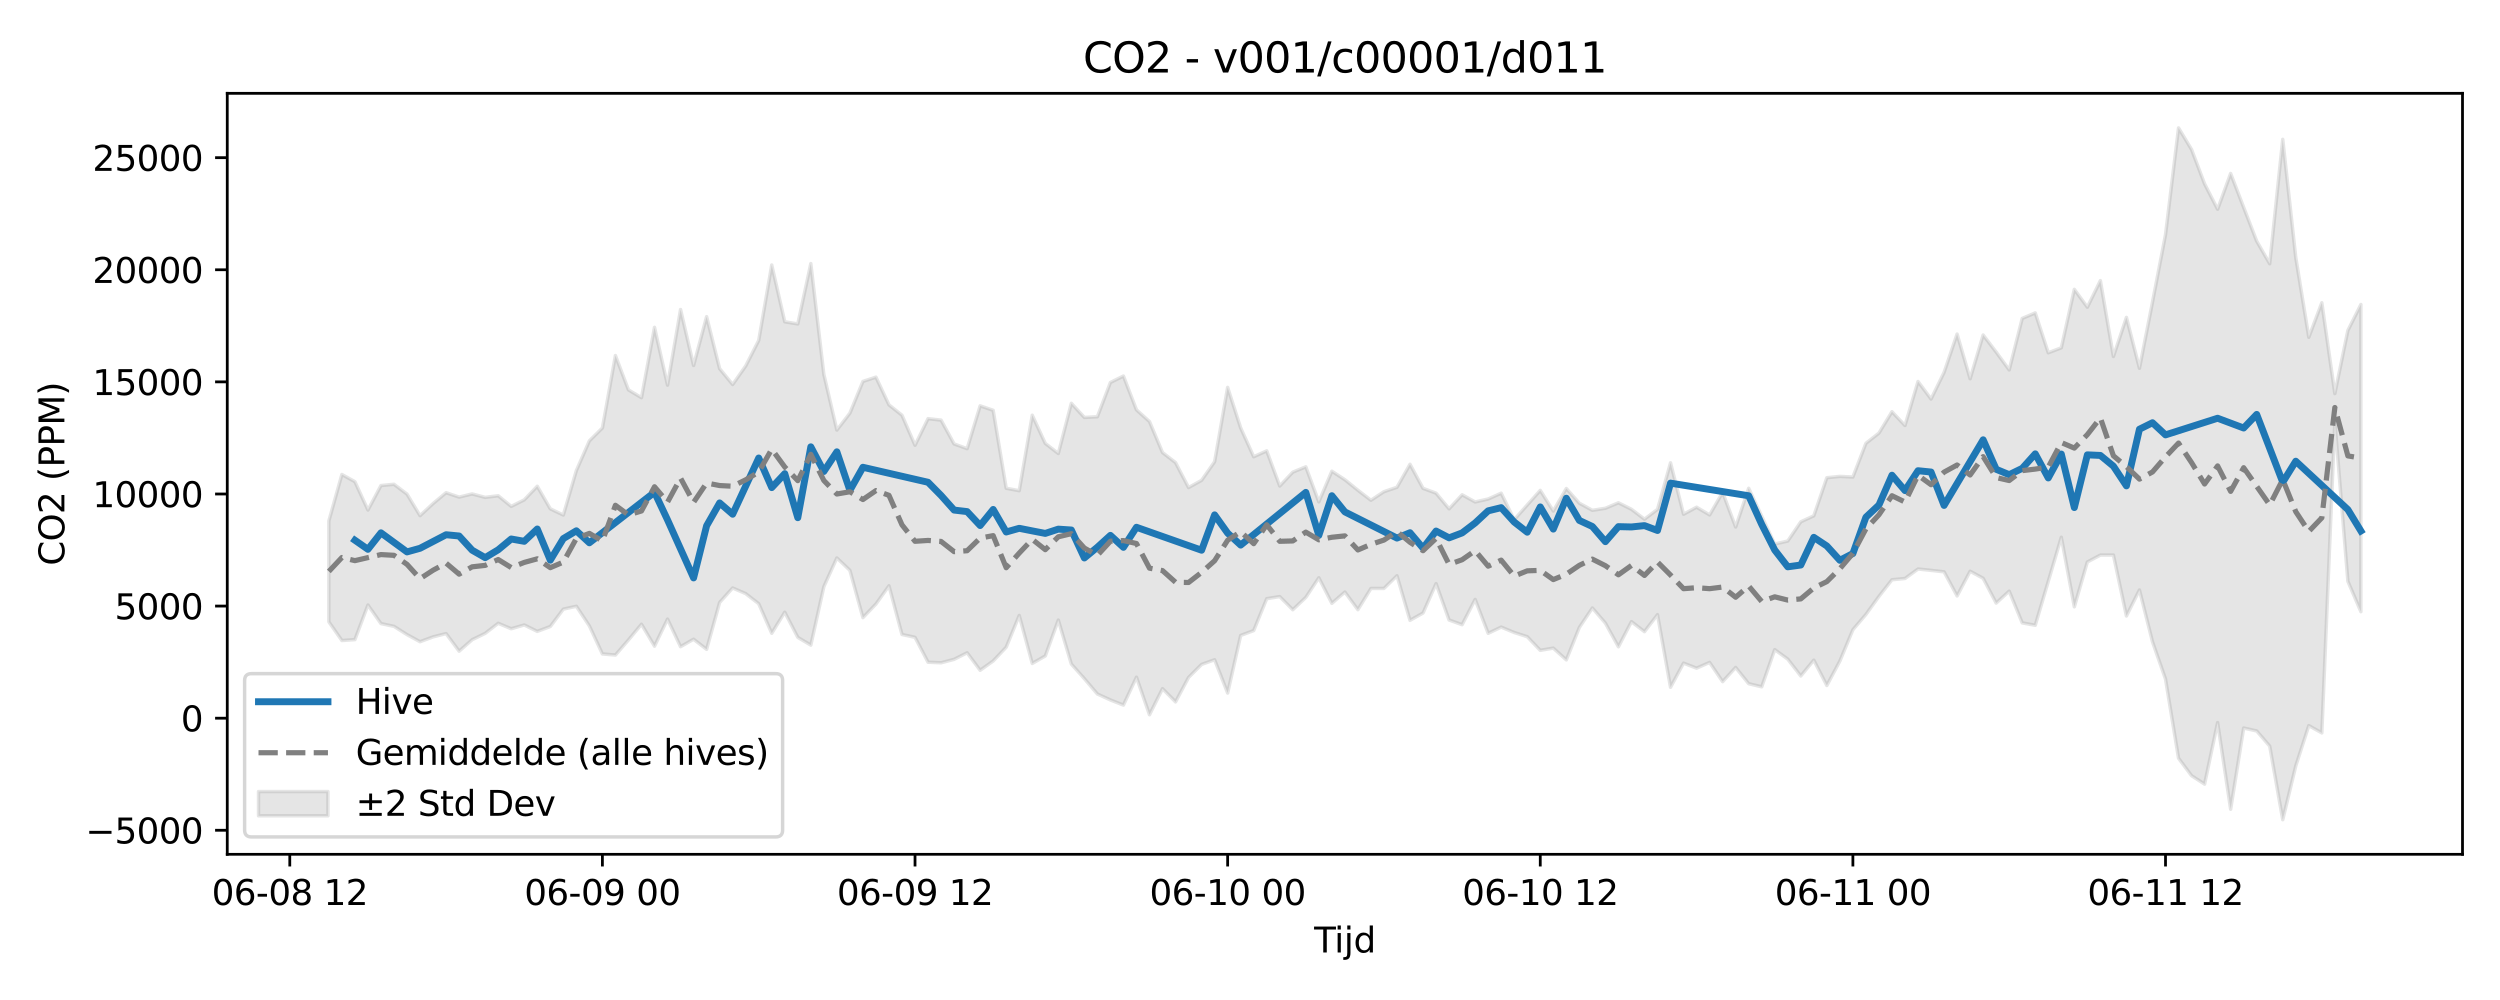 <?xml version="1.0" encoding="utf-8" standalone="no"?>
<!DOCTYPE svg PUBLIC "-//W3C//DTD SVG 1.1//EN"
  "http://www.w3.org/Graphics/SVG/1.1/DTD/svg11.dtd">
<svg xmlns:xlink="http://www.w3.org/1999/xlink" width="720pt" height="288pt" viewBox="0 0 720 288" xmlns="http://www.w3.org/2000/svg" version="1.1">
 <defs>
  <style type="text/css">*{stroke-linejoin: round; stroke-linecap: butt}</style>
 </defs>
 <g id="figure_1">
  <g id="patch_1">
   <path d="M 0 288 
L 720 288 
L 720 0 
L 0 0 
z
" style="fill: #ffffff"/>
  </g>
  <g id="axes_1">
   <g id="patch_2">
    <path d="M 65.45 246.04 
L 709.2 246.04 
L 709.2 26.88 
L 65.45 26.88 
z
" style="fill: #ffffff"/>
   </g>
   <g id="FillBetweenPolyCollection_1">
    <defs>
     <path id="m1862de7c86" d="M 94.711 -137.961 
L 94.711 -108.907 
L 98.463 -103.526 
L 102.214 -103.79 
L 105.966 -113.757 
L 109.717 -108.404 
L 113.469 -107.606 
L 117.22 -105.231 
L 120.972 -103.182 
L 124.723 -104.576 
L 128.474 -105.523 
L 132.226 -100.458 
L 135.977 -103.755 
L 139.729 -105.588 
L 143.48 -108.491 
L 147.232 -106.92 
L 150.983 -108.012 
L 154.735 -106.157 
L 158.486 -107.56 
L 162.238 -112.566 
L 165.989 -113.391 
L 169.741 -107.732 
L 173.492 -99.661 
L 177.243 -99.348 
L 180.995 -103.69 
L 184.746 -108.216 
L 188.498 -101.899 
L 192.249 -109.702 
L 196.001 -101.75 
L 199.752 -103.904 
L 203.504 -100.988 
L 207.255 -114.491 
L 211.007 -118.666 
L 214.758 -117.035 
L 218.509 -114.126 
L 222.261 -105.613 
L 226.012 -111.684 
L 229.764 -104.435 
L 233.515 -102.198 
L 237.267 -119.026 
L 241.018 -127.305 
L 244.77 -123.738 
L 248.521 -110.118 
L 252.273 -114.036 
L 256.024 -119.287 
L 259.775 -105.259 
L 263.527 -104.449 
L 267.278 -97.277 
L 271.03 -97.119 
L 274.781 -98.106 
L 278.533 -100 
L 282.284 -94.954 
L 286.036 -97.638 
L 289.787 -101.603 
L 293.539 -110.746 
L 297.29 -96.922 
L 301.041 -99.086 
L 304.793 -109.419 
L 308.544 -96.758 
L 312.296 -92.546 
L 316.047 -88.126 
L 319.799 -86.406 
L 323.55 -84.931 
L 327.302 -92.969 
L 331.053 -82.144 
L 334.805 -89.658 
L 338.556 -85.851 
L 342.308 -92.899 
L 346.059 -96.647 
L 349.81 -97.991 
L 353.562 -88.401 
L 357.313 -104.996 
L 361.065 -106.392 
L 364.816 -115.579 
L 368.568 -116.182 
L 372.319 -112.398 
L 376.071 -115.942 
L 379.822 -121.606 
L 383.574 -114.244 
L 387.325 -117.492 
L 391.076 -112.409 
L 394.828 -118.524 
L 398.579 -118.523 
L 402.331 -122.183 
L 406.082 -109.345 
L 409.834 -111.448 
L 413.585 -119.916 
L 417.337 -109.44 
L 421.088 -108.085 
L 424.84 -115.374 
L 428.591 -105.602 
L 432.342 -107.396 
L 436.094 -105.838 
L 439.845 -104.637 
L 443.597 -100.701 
L 447.348 -101.339 
L 451.1 -97.95 
L 454.851 -107.289 
L 458.603 -112.901 
L 462.354 -108.543 
L 466.106 -101.725 
L 469.857 -108.964 
L 473.609 -106.074 
L 477.36 -110.984 
L 481.111 -90.06 
L 484.863 -97.018 
L 488.614 -95.564 
L 492.366 -97.218 
L 496.117 -91.681 
L 499.869 -95.771 
L 503.62 -91.093 
L 507.372 -90.193 
L 511.123 -100.909 
L 514.875 -98.165 
L 518.626 -93.32 
L 522.377 -97.876 
L 526.129 -90.578 
L 529.88 -97.609 
L 533.632 -106.629 
L 537.383 -111.036 
L 541.135 -116.225 
L 544.886 -121.03 
L 548.638 -121.388 
L 552.389 -124.125 
L 556.141 -123.733 
L 559.892 -123.316 
L 563.643 -116.365 
L 567.395 -123.486 
L 571.146 -121.449 
L 574.898 -114.315 
L 578.649 -117.751 
L 582.401 -108.612 
L 586.152 -107.918 
L 589.904 -120.567 
L 593.655 -133.271 
L 597.407 -113.23 
L 601.158 -126.153 
L 604.909 -128.133 
L 608.661 -128.145 
L 612.412 -110.598 
L 616.164 -118.092 
L 619.915 -103.168 
L 623.667 -92.436 
L 627.418 -69.628 
L 631.17 -64.596 
L 634.921 -62.168 
L 638.673 -79.892 
L 642.424 -54.937 
L 646.176 -78.327 
L 649.927 -77.481 
L 653.678 -73.11 
L 657.43 -51.922 
L 661.181 -67.403 
L 664.933 -79.023 
L 668.684 -76.916 
L 672.436 -166.621 
L 676.187 -120.581 
L 679.939 -111.825 
L 679.939 -200.299 
L 679.939 -200.299 
L 676.187 -192.831 
L 672.436 -174.638 
L 668.684 -200.807 
L 664.933 -190.863 
L 661.181 -213.863 
L 657.43 -247.871 
L 653.678 -212.041 
L 649.927 -218.562 
L 646.176 -228.274 
L 642.424 -238.037 
L 638.673 -227.737 
L 634.921 -235.048 
L 631.17 -244.944 
L 627.418 -251.158 
L 623.667 -220.413 
L 619.915 -200.984 
L 616.164 -181.933 
L 612.412 -196.586 
L 608.661 -185.329 
L 604.909 -207.177 
L 601.158 -199.523 
L 597.407 -204.666 
L 593.655 -187.833 
L 589.904 -186.401 
L 586.152 -197.886 
L 582.401 -196.298 
L 578.649 -181.462 
L 574.898 -186.604 
L 571.146 -191.521 
L 567.395 -178.916 
L 563.643 -191.794 
L 559.892 -180.742 
L 556.141 -173.078 
L 552.389 -178.134 
L 548.638 -165.45 
L 544.886 -169.433 
L 541.135 -163.268 
L 537.383 -160.329 
L 533.632 -150.618 
L 529.88 -150.8 
L 526.129 -150.417 
L 522.377 -139.452 
L 518.626 -137.717 
L 514.875 -132.186 
L 511.123 -131.318 
L 507.372 -139.351 
L 503.62 -147.379 
L 499.869 -136.219 
L 496.117 -146.187 
L 492.366 -139.707 
L 488.614 -141.924 
L 484.863 -139.897 
L 481.111 -154.716 
L 477.36 -141.305 
L 473.609 -138.471 
L 469.857 -141.334 
L 466.106 -143.201 
L 462.354 -141.622 
L 458.603 -141.033 
L 454.851 -143.081 
L 451.1 -147.306 
L 447.348 -140.821 
L 443.597 -146.773 
L 439.845 -142.559 
L 436.094 -138.328 
L 432.342 -145.964 
L 428.591 -144.286 
L 424.84 -143.44 
L 421.088 -145.5 
L 417.337 -141.463 
L 413.585 -145.971 
L 409.834 -147.358 
L 406.082 -154.286 
L 402.331 -147.667 
L 398.579 -146.396 
L 394.828 -143.922 
L 391.076 -146.815 
L 387.325 -149.847 
L 383.574 -152.296 
L 379.822 -143.461 
L 376.071 -153.553 
L 372.319 -152.021 
L 368.568 -148.026 
L 364.816 -158.155 
L 361.065 -156.454 
L 357.313 -164.766 
L 353.562 -176.429 
L 349.81 -155.032 
L 346.059 -149.665 
L 342.308 -147.584 
L 338.556 -154.769 
L 334.805 -157.678 
L 331.053 -166.594 
L 327.302 -169.966 
L 323.55 -179.705 
L 319.799 -177.85 
L 316.047 -167.981 
L 312.296 -167.78 
L 308.544 -171.85 
L 304.793 -157.39 
L 301.041 -160.304 
L 297.29 -168.42 
L 293.539 -146.68 
L 289.787 -147.391 
L 286.036 -169.836 
L 282.284 -171.117 
L 278.533 -158.786 
L 274.781 -160.147 
L 271.03 -167.006 
L 267.278 -167.43 
L 263.527 -159.767 
L 259.775 -168.411 
L 256.024 -171.405 
L 252.273 -179.384 
L 248.521 -178.151 
L 244.77 -169.012 
L 241.018 -164.146 
L 237.267 -180.202 
L 233.515 -212.09 
L 229.764 -194.715 
L 226.012 -195.324 
L 222.261 -211.679 
L 218.509 -189.958 
L 214.758 -182.594 
L 211.007 -177.26 
L 207.255 -181.83 
L 203.504 -196.801 
L 199.752 -182.739 
L 196.001 -198.859 
L 192.249 -177.071 
L 188.498 -193.728 
L 184.746 -173.465 
L 180.995 -175.714 
L 177.243 -185.607 
L 173.492 -164.746 
L 169.741 -161.032 
L 165.989 -152.467 
L 162.238 -139.67 
L 158.486 -141.465 
L 154.735 -147.959 
L 150.983 -144.037 
L 147.232 -142.169 
L 143.48 -145.223 
L 139.729 -144.759 
L 135.977 -145.749 
L 132.226 -144.831 
L 128.474 -146.107 
L 124.723 -142.974 
L 120.972 -139.491 
L 117.22 -145.696 
L 113.469 -148.53 
L 109.717 -148.162 
L 105.966 -141.114 
L 102.214 -149.28 
L 98.463 -151.348 
L 94.711 -137.961 
z
" style="stroke: #808080; stroke-opacity: 0.2"/>
    </defs>
    <g clip-path="url(#pb4984f7567)">
     <use xlink:href="#m1862de7c86" x="0" y="288" style="fill: #808080; fill-opacity: 0.2; stroke: #808080; stroke-opacity: 0.2"/>
    </g>
   </g>
   <g id="matplotlib.axis_1">
    <g id="xtick_1">
     <g id="line2d_1">
      <defs>
       <path id="me84b82745f" d="M 0 0 
L 0 3.5 
" style="stroke: #000000; stroke-width: 0.8"/>
      </defs>
      <g>
       <use xlink:href="#me84b82745f" x="83.457" y="246.04" style="stroke: #000000; stroke-width: 0.8"/>
      </g>
     </g>
     <g id="text_1">
      <!-- 06-08 12 -->
      <g transform="translate(60.977 260.638) scale(0.1 -0.1)">
       <defs>
        <path id="DejaVuSans-30" d="M 2034 4250 
Q 1547 4250 1301 3770 
Q 1056 3291 1056 2328 
Q 1056 1369 1301 889 
Q 1547 409 2034 409 
Q 2525 409 2770 889 
Q 3016 1369 3016 2328 
Q 3016 3291 2770 3770 
Q 2525 4250 2034 4250 
z
M 2034 4750 
Q 2819 4750 3233 4129 
Q 3647 3509 3647 2328 
Q 3647 1150 3233 529 
Q 2819 -91 2034 -91 
Q 1250 -91 836 529 
Q 422 1150 422 2328 
Q 422 3509 836 4129 
Q 1250 4750 2034 4750 
z
" transform="scale(0.016)"/>
        <path id="DejaVuSans-36" d="M 2113 2584 
Q 1688 2584 1439 2293 
Q 1191 2003 1191 1497 
Q 1191 994 1439 701 
Q 1688 409 2113 409 
Q 2538 409 2786 701 
Q 3034 994 3034 1497 
Q 3034 2003 2786 2293 
Q 2538 2584 2113 2584 
z
M 3366 4563 
L 3366 3988 
Q 3128 4100 2886 4159 
Q 2644 4219 2406 4219 
Q 1781 4219 1451 3797 
Q 1122 3375 1075 2522 
Q 1259 2794 1537 2939 
Q 1816 3084 2150 3084 
Q 2853 3084 3261 2657 
Q 3669 2231 3669 1497 
Q 3669 778 3244 343 
Q 2819 -91 2113 -91 
Q 1303 -91 875 529 
Q 447 1150 447 2328 
Q 447 3434 972 4092 
Q 1497 4750 2381 4750 
Q 2619 4750 2861 4703 
Q 3103 4656 3366 4563 
z
" transform="scale(0.016)"/>
        <path id="DejaVuSans-2d" d="M 313 2009 
L 1997 2009 
L 1997 1497 
L 313 1497 
L 313 2009 
z
" transform="scale(0.016)"/>
        <path id="DejaVuSans-38" d="M 2034 2216 
Q 1584 2216 1326 1975 
Q 1069 1734 1069 1313 
Q 1069 891 1326 650 
Q 1584 409 2034 409 
Q 2484 409 2743 651 
Q 3003 894 3003 1313 
Q 3003 1734 2745 1975 
Q 2488 2216 2034 2216 
z
M 1403 2484 
Q 997 2584 770 2862 
Q 544 3141 544 3541 
Q 544 4100 942 4425 
Q 1341 4750 2034 4750 
Q 2731 4750 3128 4425 
Q 3525 4100 3525 3541 
Q 3525 3141 3298 2862 
Q 3072 2584 2669 2484 
Q 3125 2378 3379 2068 
Q 3634 1759 3634 1313 
Q 3634 634 3220 271 
Q 2806 -91 2034 -91 
Q 1263 -91 848 271 
Q 434 634 434 1313 
Q 434 1759 690 2068 
Q 947 2378 1403 2484 
z
M 1172 3481 
Q 1172 3119 1398 2916 
Q 1625 2713 2034 2713 
Q 2441 2713 2670 2916 
Q 2900 3119 2900 3481 
Q 2900 3844 2670 4047 
Q 2441 4250 2034 4250 
Q 1625 4250 1398 4047 
Q 1172 3844 1172 3481 
z
" transform="scale(0.016)"/>
        <path id="DejaVuSans-20" transform="scale(0.016)"/>
        <path id="DejaVuSans-31" d="M 794 531 
L 1825 531 
L 1825 4091 
L 703 3866 
L 703 4441 
L 1819 4666 
L 2450 4666 
L 2450 531 
L 3481 531 
L 3481 0 
L 794 0 
L 794 531 
z
" transform="scale(0.016)"/>
        <path id="DejaVuSans-32" d="M 1228 531 
L 3431 531 
L 3431 0 
L 469 0 
L 469 531 
Q 828 903 1448 1529 
Q 2069 2156 2228 2338 
Q 2531 2678 2651 2914 
Q 2772 3150 2772 3378 
Q 2772 3750 2511 3984 
Q 2250 4219 1831 4219 
Q 1534 4219 1204 4116 
Q 875 4013 500 3803 
L 500 4441 
Q 881 4594 1212 4672 
Q 1544 4750 1819 4750 
Q 2544 4750 2975 4387 
Q 3406 4025 3406 3419 
Q 3406 3131 3298 2873 
Q 3191 2616 2906 2266 
Q 2828 2175 2409 1742 
Q 1991 1309 1228 531 
z
" transform="scale(0.016)"/>
       </defs>
       <use xlink:href="#DejaVuSans-30"/>
       <use xlink:href="#DejaVuSans-36" transform="translate(63.623 0)"/>
       <use xlink:href="#DejaVuSans-2d" transform="translate(127.246 0)"/>
       <use xlink:href="#DejaVuSans-30" transform="translate(163.33 0)"/>
       <use xlink:href="#DejaVuSans-38" transform="translate(226.953 0)"/>
       <use xlink:href="#DejaVuSans-20" transform="translate(290.576 0)"/>
       <use xlink:href="#DejaVuSans-31" transform="translate(322.363 0)"/>
       <use xlink:href="#DejaVuSans-32" transform="translate(385.986 0)"/>
      </g>
     </g>
    </g>
    <g id="xtick_2">
     <g id="line2d_2">
      <g>
       <use xlink:href="#me84b82745f" x="173.492" y="246.04" style="stroke: #000000; stroke-width: 0.8"/>
      </g>
     </g>
     <g id="text_2">
      <!-- 06-09 00 -->
      <g transform="translate(151.011 260.638) scale(0.1 -0.1)">
       <defs>
        <path id="DejaVuSans-39" d="M 703 97 
L 703 672 
Q 941 559 1184 500 
Q 1428 441 1663 441 
Q 2288 441 2617 861 
Q 2947 1281 2994 2138 
Q 2813 1869 2534 1725 
Q 2256 1581 1919 1581 
Q 1219 1581 811 2004 
Q 403 2428 403 3163 
Q 403 3881 828 4315 
Q 1253 4750 1959 4750 
Q 2769 4750 3195 4129 
Q 3622 3509 3622 2328 
Q 3622 1225 3098 567 
Q 2575 -91 1691 -91 
Q 1453 -91 1209 -44 
Q 966 3 703 97 
z
M 1959 2075 
Q 2384 2075 2632 2365 
Q 2881 2656 2881 3163 
Q 2881 3666 2632 3958 
Q 2384 4250 1959 4250 
Q 1534 4250 1286 3958 
Q 1038 3666 1038 3163 
Q 1038 2656 1286 2365 
Q 1534 2075 1959 2075 
z
" transform="scale(0.016)"/>
       </defs>
       <use xlink:href="#DejaVuSans-30"/>
       <use xlink:href="#DejaVuSans-36" transform="translate(63.623 0)"/>
       <use xlink:href="#DejaVuSans-2d" transform="translate(127.246 0)"/>
       <use xlink:href="#DejaVuSans-30" transform="translate(163.33 0)"/>
       <use xlink:href="#DejaVuSans-39" transform="translate(226.953 0)"/>
       <use xlink:href="#DejaVuSans-20" transform="translate(290.576 0)"/>
       <use xlink:href="#DejaVuSans-30" transform="translate(322.363 0)"/>
       <use xlink:href="#DejaVuSans-30" transform="translate(385.986 0)"/>
      </g>
     </g>
    </g>
    <g id="xtick_3">
     <g id="line2d_3">
      <g>
       <use xlink:href="#me84b82745f" x="263.527" y="246.04" style="stroke: #000000; stroke-width: 0.8"/>
      </g>
     </g>
     <g id="text_3">
      <!-- 06-09 12 -->
      <g transform="translate(241.046 260.638) scale(0.1 -0.1)">
       <use xlink:href="#DejaVuSans-30"/>
       <use xlink:href="#DejaVuSans-36" transform="translate(63.623 0)"/>
       <use xlink:href="#DejaVuSans-2d" transform="translate(127.246 0)"/>
       <use xlink:href="#DejaVuSans-30" transform="translate(163.33 0)"/>
       <use xlink:href="#DejaVuSans-39" transform="translate(226.953 0)"/>
       <use xlink:href="#DejaVuSans-20" transform="translate(290.576 0)"/>
       <use xlink:href="#DejaVuSans-31" transform="translate(322.363 0)"/>
       <use xlink:href="#DejaVuSans-32" transform="translate(385.986 0)"/>
      </g>
     </g>
    </g>
    <g id="xtick_4">
     <g id="line2d_4">
      <g>
       <use xlink:href="#me84b82745f" x="353.562" y="246.04" style="stroke: #000000; stroke-width: 0.8"/>
      </g>
     </g>
     <g id="text_4">
      <!-- 06-10 00 -->
      <g transform="translate(331.081 260.638) scale(0.1 -0.1)">
       <use xlink:href="#DejaVuSans-30"/>
       <use xlink:href="#DejaVuSans-36" transform="translate(63.623 0)"/>
       <use xlink:href="#DejaVuSans-2d" transform="translate(127.246 0)"/>
       <use xlink:href="#DejaVuSans-31" transform="translate(163.33 0)"/>
       <use xlink:href="#DejaVuSans-30" transform="translate(226.953 0)"/>
       <use xlink:href="#DejaVuSans-20" transform="translate(290.576 0)"/>
       <use xlink:href="#DejaVuSans-30" transform="translate(322.363 0)"/>
       <use xlink:href="#DejaVuSans-30" transform="translate(385.986 0)"/>
      </g>
     </g>
    </g>
    <g id="xtick_5">
     <g id="line2d_5">
      <g>
       <use xlink:href="#me84b82745f" x="443.597" y="246.04" style="stroke: #000000; stroke-width: 0.8"/>
      </g>
     </g>
     <g id="text_5">
      <!-- 06-10 12 -->
      <g transform="translate(421.116 260.638) scale(0.1 -0.1)">
       <use xlink:href="#DejaVuSans-30"/>
       <use xlink:href="#DejaVuSans-36" transform="translate(63.623 0)"/>
       <use xlink:href="#DejaVuSans-2d" transform="translate(127.246 0)"/>
       <use xlink:href="#DejaVuSans-31" transform="translate(163.33 0)"/>
       <use xlink:href="#DejaVuSans-30" transform="translate(226.953 0)"/>
       <use xlink:href="#DejaVuSans-20" transform="translate(290.576 0)"/>
       <use xlink:href="#DejaVuSans-31" transform="translate(322.363 0)"/>
       <use xlink:href="#DejaVuSans-32" transform="translate(385.986 0)"/>
      </g>
     </g>
    </g>
    <g id="xtick_6">
     <g id="line2d_6">
      <g>
       <use xlink:href="#me84b82745f" x="533.632" y="246.04" style="stroke: #000000; stroke-width: 0.8"/>
      </g>
     </g>
     <g id="text_6">
      <!-- 06-11 00 -->
      <g transform="translate(511.151 260.638) scale(0.1 -0.1)">
       <use xlink:href="#DejaVuSans-30"/>
       <use xlink:href="#DejaVuSans-36" transform="translate(63.623 0)"/>
       <use xlink:href="#DejaVuSans-2d" transform="translate(127.246 0)"/>
       <use xlink:href="#DejaVuSans-31" transform="translate(163.33 0)"/>
       <use xlink:href="#DejaVuSans-31" transform="translate(226.953 0)"/>
       <use xlink:href="#DejaVuSans-20" transform="translate(290.576 0)"/>
       <use xlink:href="#DejaVuSans-30" transform="translate(322.363 0)"/>
       <use xlink:href="#DejaVuSans-30" transform="translate(385.986 0)"/>
      </g>
     </g>
    </g>
    <g id="xtick_7">
     <g id="line2d_7">
      <g>
       <use xlink:href="#me84b82745f" x="623.667" y="246.04" style="stroke: #000000; stroke-width: 0.8"/>
      </g>
     </g>
     <g id="text_7">
      <!-- 06-11 12 -->
      <g transform="translate(601.186 260.638) scale(0.1 -0.1)">
       <use xlink:href="#DejaVuSans-30"/>
       <use xlink:href="#DejaVuSans-36" transform="translate(63.623 0)"/>
       <use xlink:href="#DejaVuSans-2d" transform="translate(127.246 0)"/>
       <use xlink:href="#DejaVuSans-31" transform="translate(163.33 0)"/>
       <use xlink:href="#DejaVuSans-31" transform="translate(226.953 0)"/>
       <use xlink:href="#DejaVuSans-20" transform="translate(290.576 0)"/>
       <use xlink:href="#DejaVuSans-31" transform="translate(322.363 0)"/>
       <use xlink:href="#DejaVuSans-32" transform="translate(385.986 0)"/>
      </g>
     </g>
    </g>
    <g id="text_8">
     <!-- Tijd -->
     <g transform="translate(378.475 274.317) scale(0.1 -0.1)">
      <defs>
       <path id="DejaVuSans-54" d="M -19 4666 
L 3928 4666 
L 3928 4134 
L 2272 4134 
L 2272 0 
L 1638 0 
L 1638 4134 
L -19 4134 
L -19 4666 
z
" transform="scale(0.016)"/>
       <path id="DejaVuSans-69" d="M 603 3500 
L 1178 3500 
L 1178 0 
L 603 0 
L 603 3500 
z
M 603 4863 
L 1178 4863 
L 1178 4134 
L 603 4134 
L 603 4863 
z
" transform="scale(0.016)"/>
       <path id="DejaVuSans-6a" d="M 603 3500 
L 1178 3500 
L 1178 -63 
Q 1178 -731 923 -1031 
Q 669 -1331 103 -1331 
L -116 -1331 
L -116 -844 
L 38 -844 
Q 366 -844 484 -692 
Q 603 -541 603 -63 
L 603 3500 
z
M 603 4863 
L 1178 4863 
L 1178 4134 
L 603 4134 
L 603 4863 
z
" transform="scale(0.016)"/>
       <path id="DejaVuSans-64" d="M 2906 2969 
L 2906 4863 
L 3481 4863 
L 3481 0 
L 2906 0 
L 2906 525 
Q 2725 213 2448 61 
Q 2172 -91 1784 -91 
Q 1150 -91 751 415 
Q 353 922 353 1747 
Q 353 2572 751 3078 
Q 1150 3584 1784 3584 
Q 2172 3584 2448 3432 
Q 2725 3281 2906 2969 
z
M 947 1747 
Q 947 1113 1208 752 
Q 1469 391 1925 391 
Q 2381 391 2643 752 
Q 2906 1113 2906 1747 
Q 2906 2381 2643 2742 
Q 2381 3103 1925 3103 
Q 1469 3103 1208 2742 
Q 947 2381 947 1747 
z
" transform="scale(0.016)"/>
      </defs>
      <use xlink:href="#DejaVuSans-54"/>
      <use xlink:href="#DejaVuSans-69" transform="translate(57.959 0)"/>
      <use xlink:href="#DejaVuSans-6a" transform="translate(85.742 0)"/>
      <use xlink:href="#DejaVuSans-64" transform="translate(113.525 0)"/>
     </g>
    </g>
   </g>
   <g id="matplotlib.axis_2">
    <g id="ytick_1">
     <g id="line2d_8">
      <defs>
       <path id="m282248d1e7" d="M 0 0 
L -3.5 0 
" style="stroke: #000000; stroke-width: 0.8"/>
      </defs>
      <g>
       <use xlink:href="#m282248d1e7" x="65.45" y="239.123" style="stroke: #000000; stroke-width: 0.8"/>
      </g>
     </g>
     <g id="text_9">
      <!-- −5000 -->
      <g transform="translate(24.62 242.922) scale(0.1 -0.1)">
       <defs>
        <path id="DejaVuSans-2212" d="M 678 2272 
L 4684 2272 
L 4684 1741 
L 678 1741 
L 678 2272 
z
" transform="scale(0.016)"/>
        <path id="DejaVuSans-35" d="M 691 4666 
L 3169 4666 
L 3169 4134 
L 1269 4134 
L 1269 2991 
Q 1406 3038 1543 3061 
Q 1681 3084 1819 3084 
Q 2600 3084 3056 2656 
Q 3513 2228 3513 1497 
Q 3513 744 3044 326 
Q 2575 -91 1722 -91 
Q 1428 -91 1123 -41 
Q 819 9 494 109 
L 494 744 
Q 775 591 1075 516 
Q 1375 441 1709 441 
Q 2250 441 2565 725 
Q 2881 1009 2881 1497 
Q 2881 1984 2565 2268 
Q 2250 2553 1709 2553 
Q 1456 2553 1204 2497 
Q 953 2441 691 2322 
L 691 4666 
z
" transform="scale(0.016)"/>
       </defs>
       <use xlink:href="#DejaVuSans-2212"/>
       <use xlink:href="#DejaVuSans-35" transform="translate(83.789 0)"/>
       <use xlink:href="#DejaVuSans-30" transform="translate(147.412 0)"/>
       <use xlink:href="#DejaVuSans-30" transform="translate(211.035 0)"/>
       <use xlink:href="#DejaVuSans-30" transform="translate(274.658 0)"/>
      </g>
     </g>
    </g>
    <g id="ytick_2">
     <g id="line2d_9">
      <g>
       <use xlink:href="#m282248d1e7" x="65.45" y="206.837" style="stroke: #000000; stroke-width: 0.8"/>
      </g>
     </g>
     <g id="text_10">
      <!-- 0 -->
      <g transform="translate(52.087 210.637) scale(0.1 -0.1)">
       <use xlink:href="#DejaVuSans-30"/>
      </g>
     </g>
    </g>
    <g id="ytick_3">
     <g id="line2d_10">
      <g>
       <use xlink:href="#m282248d1e7" x="65.45" y="174.552" style="stroke: #000000; stroke-width: 0.8"/>
      </g>
     </g>
     <g id="text_11">
      <!-- 5000 -->
      <g transform="translate(33 178.351) scale(0.1 -0.1)">
       <use xlink:href="#DejaVuSans-35"/>
       <use xlink:href="#DejaVuSans-30" transform="translate(63.623 0)"/>
       <use xlink:href="#DejaVuSans-30" transform="translate(127.246 0)"/>
       <use xlink:href="#DejaVuSans-30" transform="translate(190.869 0)"/>
      </g>
     </g>
    </g>
    <g id="ytick_4">
     <g id="line2d_11">
      <g>
       <use xlink:href="#m282248d1e7" x="65.45" y="142.266" style="stroke: #000000; stroke-width: 0.8"/>
      </g>
     </g>
     <g id="text_12">
      <!-- 10000 -->
      <g transform="translate(26.637 146.065) scale(0.1 -0.1)">
       <use xlink:href="#DejaVuSans-31"/>
       <use xlink:href="#DejaVuSans-30" transform="translate(63.623 0)"/>
       <use xlink:href="#DejaVuSans-30" transform="translate(127.246 0)"/>
       <use xlink:href="#DejaVuSans-30" transform="translate(190.869 0)"/>
       <use xlink:href="#DejaVuSans-30" transform="translate(254.492 0)"/>
      </g>
     </g>
    </g>
    <g id="ytick_5">
     <g id="line2d_12">
      <g>
       <use xlink:href="#m282248d1e7" x="65.45" y="109.98" style="stroke: #000000; stroke-width: 0.8"/>
      </g>
     </g>
     <g id="text_13">
      <!-- 15000 -->
      <g transform="translate(26.637 113.78) scale(0.1 -0.1)">
       <use xlink:href="#DejaVuSans-31"/>
       <use xlink:href="#DejaVuSans-35" transform="translate(63.623 0)"/>
       <use xlink:href="#DejaVuSans-30" transform="translate(127.246 0)"/>
       <use xlink:href="#DejaVuSans-30" transform="translate(190.869 0)"/>
       <use xlink:href="#DejaVuSans-30" transform="translate(254.492 0)"/>
      </g>
     </g>
    </g>
    <g id="ytick_6">
     <g id="line2d_13">
      <g>
       <use xlink:href="#m282248d1e7" x="65.45" y="77.695" style="stroke: #000000; stroke-width: 0.8"/>
      </g>
     </g>
     <g id="text_14">
      <!-- 20000 -->
      <g transform="translate(26.637 81.494) scale(0.1 -0.1)">
       <use xlink:href="#DejaVuSans-32"/>
       <use xlink:href="#DejaVuSans-30" transform="translate(63.623 0)"/>
       <use xlink:href="#DejaVuSans-30" transform="translate(127.246 0)"/>
       <use xlink:href="#DejaVuSans-30" transform="translate(190.869 0)"/>
       <use xlink:href="#DejaVuSans-30" transform="translate(254.492 0)"/>
      </g>
     </g>
    </g>
    <g id="ytick_7">
     <g id="line2d_14">
      <g>
       <use xlink:href="#m282248d1e7" x="65.45" y="45.409" style="stroke: #000000; stroke-width: 0.8"/>
      </g>
     </g>
     <g id="text_15">
      <!-- 25000 -->
      <g transform="translate(26.637 49.208) scale(0.1 -0.1)">
       <use xlink:href="#DejaVuSans-32"/>
       <use xlink:href="#DejaVuSans-35" transform="translate(63.623 0)"/>
       <use xlink:href="#DejaVuSans-30" transform="translate(127.246 0)"/>
       <use xlink:href="#DejaVuSans-30" transform="translate(190.869 0)"/>
       <use xlink:href="#DejaVuSans-30" transform="translate(254.492 0)"/>
      </g>
     </g>
    </g>
    <g id="text_16">
     <!-- CO2 (PPM) -->
     <g transform="translate(18.541 162.903) rotate(-90) scale(0.1 -0.1)">
      <defs>
       <path id="DejaVuSans-43" d="M 4122 4306 
L 4122 3641 
Q 3803 3938 3442 4084 
Q 3081 4231 2675 4231 
Q 1875 4231 1450 3742 
Q 1025 3253 1025 2328 
Q 1025 1406 1450 917 
Q 1875 428 2675 428 
Q 3081 428 3442 575 
Q 3803 722 4122 1019 
L 4122 359 
Q 3791 134 3420 21 
Q 3050 -91 2638 -91 
Q 1578 -91 968 557 
Q 359 1206 359 2328 
Q 359 3453 968 4101 
Q 1578 4750 2638 4750 
Q 3056 4750 3426 4639 
Q 3797 4528 4122 4306 
z
" transform="scale(0.016)"/>
       <path id="DejaVuSans-4f" d="M 2522 4238 
Q 1834 4238 1429 3725 
Q 1025 3213 1025 2328 
Q 1025 1447 1429 934 
Q 1834 422 2522 422 
Q 3209 422 3611 934 
Q 4013 1447 4013 2328 
Q 4013 3213 3611 3725 
Q 3209 4238 2522 4238 
z
M 2522 4750 
Q 3503 4750 4090 4092 
Q 4678 3434 4678 2328 
Q 4678 1225 4090 567 
Q 3503 -91 2522 -91 
Q 1538 -91 948 565 
Q 359 1222 359 2328 
Q 359 3434 948 4092 
Q 1538 4750 2522 4750 
z
" transform="scale(0.016)"/>
       <path id="DejaVuSans-28" d="M 1984 4856 
Q 1566 4138 1362 3434 
Q 1159 2731 1159 2009 
Q 1159 1288 1364 580 
Q 1569 -128 1984 -844 
L 1484 -844 
Q 1016 -109 783 600 
Q 550 1309 550 2009 
Q 550 2706 781 3412 
Q 1013 4119 1484 4856 
L 1984 4856 
z
" transform="scale(0.016)"/>
       <path id="DejaVuSans-50" d="M 1259 4147 
L 1259 2394 
L 2053 2394 
Q 2494 2394 2734 2622 
Q 2975 2850 2975 3272 
Q 2975 3691 2734 3919 
Q 2494 4147 2053 4147 
L 1259 4147 
z
M 628 4666 
L 2053 4666 
Q 2838 4666 3239 4311 
Q 3641 3956 3641 3272 
Q 3641 2581 3239 2228 
Q 2838 1875 2053 1875 
L 1259 1875 
L 1259 0 
L 628 0 
L 628 4666 
z
" transform="scale(0.016)"/>
       <path id="DejaVuSans-4d" d="M 628 4666 
L 1569 4666 
L 2759 1491 
L 3956 4666 
L 4897 4666 
L 4897 0 
L 4281 0 
L 4281 4097 
L 3078 897 
L 2444 897 
L 1241 4097 
L 1241 0 
L 628 0 
L 628 4666 
z
" transform="scale(0.016)"/>
       <path id="DejaVuSans-29" d="M 513 4856 
L 1013 4856 
Q 1481 4119 1714 3412 
Q 1947 2706 1947 2009 
Q 1947 1309 1714 600 
Q 1481 -109 1013 -844 
L 513 -844 
Q 928 -128 1133 580 
Q 1338 1288 1338 2009 
Q 1338 2731 1133 3434 
Q 928 4138 513 4856 
z
" transform="scale(0.016)"/>
      </defs>
      <use xlink:href="#DejaVuSans-43"/>
      <use xlink:href="#DejaVuSans-4f" transform="translate(69.824 0)"/>
      <use xlink:href="#DejaVuSans-32" transform="translate(148.535 0)"/>
      <use xlink:href="#DejaVuSans-20" transform="translate(212.158 0)"/>
      <use xlink:href="#DejaVuSans-28" transform="translate(243.945 0)"/>
      <use xlink:href="#DejaVuSans-50" transform="translate(282.959 0)"/>
      <use xlink:href="#DejaVuSans-50" transform="translate(343.262 0)"/>
      <use xlink:href="#DejaVuSans-4d" transform="translate(403.564 0)"/>
      <use xlink:href="#DejaVuSans-29" transform="translate(489.844 0)"/>
     </g>
    </g>
   </g>
   <g id="line2d_15">
    <path d="M 102.214 155.587 
L 105.966 158.202 
L 109.717 153.456 
L 117.22 158.951 
L 120.972 157.905 
L 128.474 154.005 
L 132.226 154.367 
L 135.977 158.454 
L 139.729 160.604 
L 143.48 158.34 
L 147.232 155.23 
L 150.983 155.897 
L 154.735 152.356 
L 158.486 161.33 
L 162.238 155.114 
L 165.989 152.871 
L 169.741 156.325 
L 188.498 141.769 
L 192.249 149.731 
L 199.752 166.435 
L 203.504 151.422 
L 207.255 144.843 
L 211.007 148.094 
L 218.509 131.912 
L 222.261 140.426 
L 226.012 136.416 
L 229.764 149.095 
L 233.515 128.69 
L 237.267 135.783 
L 241.018 130.125 
L 244.77 141.227 
L 248.521 134.576 
L 267.278 138.893 
L 271.03 142.694 
L 274.781 146.9 
L 278.533 147.339 
L 282.284 151.353 
L 286.036 146.726 
L 289.787 153.215 
L 293.539 152.152 
L 297.29 152.895 
L 301.041 153.622 
L 304.793 152.393 
L 308.544 152.641 
L 312.296 160.693 
L 316.047 157.597 
L 319.799 154.19 
L 323.55 157.63 
L 327.302 151.855 
L 346.059 158.464 
L 349.81 148.284 
L 353.562 153.536 
L 357.313 156.988 
L 376.071 141.808 
L 379.822 154.186 
L 383.574 142.768 
L 387.325 147.423 
L 402.331 154.967 
L 406.082 153.424 
L 409.834 157.864 
L 413.585 152.942 
L 417.337 154.898 
L 421.088 153.478 
L 424.84 150.615 
L 428.591 147.122 
L 432.342 146.205 
L 436.094 150.344 
L 439.845 153.271 
L 443.597 146 
L 447.348 152.374 
L 451.1 143.491 
L 454.851 149.886 
L 458.603 151.633 
L 462.354 155.994 
L 466.106 151.67 
L 469.857 151.765 
L 473.609 151.375 
L 477.36 152.778 
L 481.111 139.141 
L 503.62 142.783 
L 507.372 151.024 
L 511.123 158.415 
L 514.875 163.245 
L 518.626 162.727 
L 522.377 154.756 
L 526.129 157.244 
L 529.88 161.366 
L 533.632 159.418 
L 537.383 148.954 
L 541.135 145.445 
L 544.886 136.868 
L 548.638 141.285 
L 552.389 135.566 
L 556.141 135.945 
L 559.892 145.559 
L 571.146 126.666 
L 574.898 135.148 
L 578.649 136.711 
L 582.401 134.886 
L 586.152 130.712 
L 589.904 137.645 
L 593.655 130.768 
L 597.407 146.173 
L 601.158 130.994 
L 604.909 131.164 
L 608.661 134.253 
L 612.412 139.926 
L 616.164 123.614 
L 619.915 121.748 
L 623.667 125.245 
L 638.673 120.454 
L 646.176 123.266 
L 649.927 119.356 
L 657.43 138.883 
L 661.181 132.832 
L 676.187 146.76 
L 679.939 152.927 
" clip-path="url(#pb4984f7567)" style="fill: none; stroke: #1f77b4; stroke-width: 2; stroke-linecap: square"/>
   </g>
   <g id="line2d_16">
    <path d="M 94.711 164.566 
L 98.463 160.563 
L 102.214 161.465 
L 109.717 159.717 
L 113.469 159.932 
L 117.22 162.536 
L 120.972 166.663 
L 124.723 164.225 
L 128.474 162.185 
L 132.226 165.355 
L 135.977 163.248 
L 139.729 162.827 
L 143.48 161.143 
L 147.232 163.455 
L 150.983 161.976 
L 154.735 160.942 
L 158.486 163.487 
L 162.238 161.882 
L 165.989 155.071 
L 169.741 153.618 
L 173.492 155.797 
L 177.243 145.523 
L 180.995 148.298 
L 184.746 147.159 
L 188.498 140.186 
L 192.249 144.613 
L 196.001 137.696 
L 199.752 144.678 
L 203.504 139.106 
L 207.255 139.839 
L 211.007 140.037 
L 214.758 138.185 
L 218.509 135.958 
L 222.261 129.354 
L 226.012 134.496 
L 229.764 138.425 
L 233.515 130.856 
L 237.267 138.386 
L 241.018 142.275 
L 244.77 141.625 
L 248.521 143.865 
L 252.273 141.29 
L 256.024 142.654 
L 259.775 151.165 
L 263.527 155.892 
L 267.278 155.647 
L 271.03 155.937 
L 274.781 158.874 
L 278.533 158.607 
L 282.284 154.965 
L 286.036 154.263 
L 289.787 163.503 
L 293.539 159.287 
L 297.29 155.329 
L 301.041 158.305 
L 304.793 154.596 
L 308.544 153.696 
L 312.296 157.837 
L 316.047 159.947 
L 319.799 155.872 
L 323.55 155.682 
L 327.302 156.532 
L 331.053 163.631 
L 334.805 164.332 
L 338.556 167.69 
L 342.308 167.758 
L 346.059 164.844 
L 349.81 161.489 
L 353.562 155.585 
L 357.313 153.119 
L 361.065 156.577 
L 364.816 151.133 
L 368.568 155.896 
L 372.319 155.79 
L 376.071 153.252 
L 379.822 155.467 
L 383.574 154.73 
L 387.325 154.331 
L 391.076 158.388 
L 394.828 156.777 
L 398.579 155.54 
L 402.331 153.075 
L 406.082 156.185 
L 409.834 158.597 
L 413.585 155.056 
L 417.337 162.548 
L 421.088 161.207 
L 424.84 158.593 
L 428.591 163.056 
L 432.342 161.32 
L 436.094 165.917 
L 439.845 164.402 
L 443.597 164.263 
L 447.348 166.92 
L 451.1 165.372 
L 454.851 162.815 
L 458.603 161.033 
L 462.354 162.917 
L 466.106 165.537 
L 469.857 162.851 
L 473.609 165.727 
L 477.36 161.856 
L 481.111 165.612 
L 484.863 169.542 
L 488.614 169.256 
L 492.366 169.537 
L 496.117 169.066 
L 499.869 172.005 
L 503.62 168.764 
L 507.372 173.228 
L 511.123 171.886 
L 514.875 172.824 
L 518.626 172.481 
L 522.377 169.336 
L 526.129 167.502 
L 529.88 163.796 
L 533.632 159.376 
L 537.383 152.317 
L 541.135 148.253 
L 544.886 142.769 
L 548.638 144.581 
L 552.389 136.87 
L 556.141 139.595 
L 559.892 135.971 
L 563.643 133.92 
L 567.395 136.799 
L 571.146 131.515 
L 574.898 137.54 
L 578.649 138.394 
L 582.401 135.545 
L 586.152 135.098 
L 589.904 134.516 
L 593.655 127.448 
L 597.407 129.052 
L 601.158 125.162 
L 604.909 120.345 
L 608.661 131.263 
L 612.412 134.408 
L 616.164 137.987 
L 619.915 135.924 
L 623.667 131.576 
L 627.418 127.607 
L 631.17 133.23 
L 634.921 139.392 
L 638.673 134.185 
L 642.424 141.513 
L 646.176 134.699 
L 653.678 145.425 
L 657.43 138.104 
L 661.181 147.367 
L 664.933 153.057 
L 668.684 149.138 
L 672.436 117.371 
L 676.187 131.294 
L 679.939 131.938 
L 679.939 131.938 
" clip-path="url(#pb4984f7567)" style="fill: none; stroke-dasharray: 5.55,2.4; stroke-dashoffset: 0; stroke: #808080; stroke-width: 1.5"/>
   </g>
   <g id="patch_3">
    <path d="M 65.45 246.04 
L 65.45 26.88 
" style="fill: none; stroke: #000000; stroke-width: 0.8; stroke-linejoin: miter; stroke-linecap: square"/>
   </g>
   <g id="patch_4">
    <path d="M 709.2 246.04 
L 709.2 26.88 
" style="fill: none; stroke: #000000; stroke-width: 0.8; stroke-linejoin: miter; stroke-linecap: square"/>
   </g>
   <g id="patch_5">
    <path d="M 65.45 246.04 
L 709.2 246.04 
" style="fill: none; stroke: #000000; stroke-width: 0.8; stroke-linejoin: miter; stroke-linecap: square"/>
   </g>
   <g id="patch_6">
    <path d="M 65.45 26.88 
L 709.2 26.88 
" style="fill: none; stroke: #000000; stroke-width: 0.8; stroke-linejoin: miter; stroke-linecap: square"/>
   </g>
   <g id="text_17">
    <!-- CO2 - v001/c00001/d011 -->
    <g transform="translate(311.922 20.88) scale(0.12 -0.12)">
     <defs>
      <path id="DejaVuSans-76" d="M 191 3500 
L 800 3500 
L 1894 563 
L 2988 3500 
L 3597 3500 
L 2284 0 
L 1503 0 
L 191 3500 
z
" transform="scale(0.016)"/>
      <path id="DejaVuSans-2f" d="M 1625 4666 
L 2156 4666 
L 531 -594 
L 0 -594 
L 1625 4666 
z
" transform="scale(0.016)"/>
      <path id="DejaVuSans-63" d="M 3122 3366 
L 3122 2828 
Q 2878 2963 2633 3030 
Q 2388 3097 2138 3097 
Q 1578 3097 1268 2742 
Q 959 2388 959 1747 
Q 959 1106 1268 751 
Q 1578 397 2138 397 
Q 2388 397 2633 464 
Q 2878 531 3122 666 
L 3122 134 
Q 2881 22 2623 -34 
Q 2366 -91 2075 -91 
Q 1284 -91 818 406 
Q 353 903 353 1747 
Q 353 2603 823 3093 
Q 1294 3584 2113 3584 
Q 2378 3584 2631 3529 
Q 2884 3475 3122 3366 
z
" transform="scale(0.016)"/>
     </defs>
     <use xlink:href="#DejaVuSans-43"/>
     <use xlink:href="#DejaVuSans-4f" transform="translate(69.824 0)"/>
     <use xlink:href="#DejaVuSans-32" transform="translate(148.535 0)"/>
     <use xlink:href="#DejaVuSans-20" transform="translate(212.158 0)"/>
     <use xlink:href="#DejaVuSans-2d" transform="translate(243.945 0)"/>
     <use xlink:href="#DejaVuSans-20" transform="translate(280.029 0)"/>
     <use xlink:href="#DejaVuSans-76" transform="translate(311.816 0)"/>
     <use xlink:href="#DejaVuSans-30" transform="translate(370.996 0)"/>
     <use xlink:href="#DejaVuSans-30" transform="translate(434.619 0)"/>
     <use xlink:href="#DejaVuSans-31" transform="translate(498.242 0)"/>
     <use xlink:href="#DejaVuSans-2f" transform="translate(561.865 0)"/>
     <use xlink:href="#DejaVuSans-63" transform="translate(595.557 0)"/>
     <use xlink:href="#DejaVuSans-30" transform="translate(650.537 0)"/>
     <use xlink:href="#DejaVuSans-30" transform="translate(714.16 0)"/>
     <use xlink:href="#DejaVuSans-30" transform="translate(777.783 0)"/>
     <use xlink:href="#DejaVuSans-30" transform="translate(841.406 0)"/>
     <use xlink:href="#DejaVuSans-31" transform="translate(905.029 0)"/>
     <use xlink:href="#DejaVuSans-2f" transform="translate(968.652 0)"/>
     <use xlink:href="#DejaVuSans-64" transform="translate(1002.344 0)"/>
     <use xlink:href="#DejaVuSans-30" transform="translate(1065.82 0)"/>
     <use xlink:href="#DejaVuSans-31" transform="translate(1129.443 0)"/>
     <use xlink:href="#DejaVuSans-31" transform="translate(1193.066 0)"/>
    </g>
   </g>
   <g id="legend_1">
    <g id="patch_7">
     <path d="M 72.45 241.04 
L 223.394 241.04 
Q 225.394 241.04 225.394 239.04 
L 225.394 196.006 
Q 225.394 194.006 223.394 194.006 
L 72.45 194.006 
Q 70.45 194.006 70.45 196.006 
L 70.45 239.04 
Q 70.45 241.04 72.45 241.04 
z
" style="fill: #ffffff; opacity: 0.8; stroke: #cccccc; stroke-linejoin: miter"/>
    </g>
    <g id="line2d_17">
     <path d="M 74.45 202.104 
L 84.45 202.104 
L 94.45 202.104 
" style="fill: none; stroke: #1f77b4; stroke-width: 2; stroke-linecap: square"/>
    </g>
    <g id="text_18">
     <!-- Hive -->
     <g transform="translate(102.45 205.604) scale(0.1 -0.1)">
      <defs>
       <path id="DejaVuSans-48" d="M 628 4666 
L 1259 4666 
L 1259 2753 
L 3553 2753 
L 3553 4666 
L 4184 4666 
L 4184 0 
L 3553 0 
L 3553 2222 
L 1259 2222 
L 1259 0 
L 628 0 
L 628 4666 
z
" transform="scale(0.016)"/>
       <path id="DejaVuSans-65" d="M 3597 1894 
L 3597 1613 
L 953 1613 
Q 991 1019 1311 708 
Q 1631 397 2203 397 
Q 2534 397 2845 478 
Q 3156 559 3463 722 
L 3463 178 
Q 3153 47 2828 -22 
Q 2503 -91 2169 -91 
Q 1331 -91 842 396 
Q 353 884 353 1716 
Q 353 2575 817 3079 
Q 1281 3584 2069 3584 
Q 2775 3584 3186 3129 
Q 3597 2675 3597 1894 
z
M 3022 2063 
Q 3016 2534 2758 2815 
Q 2500 3097 2075 3097 
Q 1594 3097 1305 2825 
Q 1016 2553 972 2059 
L 3022 2063 
z
" transform="scale(0.016)"/>
      </defs>
      <use xlink:href="#DejaVuSans-48"/>
      <use xlink:href="#DejaVuSans-69" transform="translate(75.195 0)"/>
      <use xlink:href="#DejaVuSans-76" transform="translate(102.979 0)"/>
      <use xlink:href="#DejaVuSans-65" transform="translate(162.158 0)"/>
     </g>
    </g>
    <g id="line2d_18">
     <path d="M 74.45 216.782 
L 84.45 216.782 
L 94.45 216.782 
" style="fill: none; stroke-dasharray: 5.55,2.4; stroke-dashoffset: 0; stroke: #808080; stroke-width: 1.5"/>
    </g>
    <g id="text_19">
     <!-- Gemiddelde (alle hives) -->
     <g transform="translate(102.45 220.282) scale(0.1 -0.1)">
      <defs>
       <path id="DejaVuSans-47" d="M 3809 666 
L 3809 1919 
L 2778 1919 
L 2778 2438 
L 4434 2438 
L 4434 434 
Q 4069 175 3628 42 
Q 3188 -91 2688 -91 
Q 1594 -91 976 548 
Q 359 1188 359 2328 
Q 359 3472 976 4111 
Q 1594 4750 2688 4750 
Q 3144 4750 3555 4637 
Q 3966 4525 4313 4306 
L 4313 3634 
Q 3963 3931 3569 4081 
Q 3175 4231 2741 4231 
Q 1884 4231 1454 3753 
Q 1025 3275 1025 2328 
Q 1025 1384 1454 906 
Q 1884 428 2741 428 
Q 3075 428 3337 486 
Q 3600 544 3809 666 
z
" transform="scale(0.016)"/>
       <path id="DejaVuSans-6d" d="M 3328 2828 
Q 3544 3216 3844 3400 
Q 4144 3584 4550 3584 
Q 5097 3584 5394 3201 
Q 5691 2819 5691 2113 
L 5691 0 
L 5113 0 
L 5113 2094 
Q 5113 2597 4934 2840 
Q 4756 3084 4391 3084 
Q 3944 3084 3684 2787 
Q 3425 2491 3425 1978 
L 3425 0 
L 2847 0 
L 2847 2094 
Q 2847 2600 2669 2842 
Q 2491 3084 2119 3084 
Q 1678 3084 1418 2786 
Q 1159 2488 1159 1978 
L 1159 0 
L 581 0 
L 581 3500 
L 1159 3500 
L 1159 2956 
Q 1356 3278 1631 3431 
Q 1906 3584 2284 3584 
Q 2666 3584 2933 3390 
Q 3200 3197 3328 2828 
z
" transform="scale(0.016)"/>
       <path id="DejaVuSans-6c" d="M 603 4863 
L 1178 4863 
L 1178 0 
L 603 0 
L 603 4863 
z
" transform="scale(0.016)"/>
       <path id="DejaVuSans-61" d="M 2194 1759 
Q 1497 1759 1228 1600 
Q 959 1441 959 1056 
Q 959 750 1161 570 
Q 1363 391 1709 391 
Q 2188 391 2477 730 
Q 2766 1069 2766 1631 
L 2766 1759 
L 2194 1759 
z
M 3341 1997 
L 3341 0 
L 2766 0 
L 2766 531 
Q 2569 213 2275 61 
Q 1981 -91 1556 -91 
Q 1019 -91 701 211 
Q 384 513 384 1019 
Q 384 1609 779 1909 
Q 1175 2209 1959 2209 
L 2766 2209 
L 2766 2266 
Q 2766 2663 2505 2880 
Q 2244 3097 1772 3097 
Q 1472 3097 1187 3025 
Q 903 2953 641 2809 
L 641 3341 
Q 956 3463 1253 3523 
Q 1550 3584 1831 3584 
Q 2591 3584 2966 3190 
Q 3341 2797 3341 1997 
z
" transform="scale(0.016)"/>
       <path id="DejaVuSans-68" d="M 3513 2113 
L 3513 0 
L 2938 0 
L 2938 2094 
Q 2938 2591 2744 2837 
Q 2550 3084 2163 3084 
Q 1697 3084 1428 2787 
Q 1159 2491 1159 1978 
L 1159 0 
L 581 0 
L 581 4863 
L 1159 4863 
L 1159 2956 
Q 1366 3272 1645 3428 
Q 1925 3584 2291 3584 
Q 2894 3584 3203 3211 
Q 3513 2838 3513 2113 
z
" transform="scale(0.016)"/>
       <path id="DejaVuSans-73" d="M 2834 3397 
L 2834 2853 
Q 2591 2978 2328 3040 
Q 2066 3103 1784 3103 
Q 1356 3103 1142 2972 
Q 928 2841 928 2578 
Q 928 2378 1081 2264 
Q 1234 2150 1697 2047 
L 1894 2003 
Q 2506 1872 2764 1633 
Q 3022 1394 3022 966 
Q 3022 478 2636 193 
Q 2250 -91 1575 -91 
Q 1294 -91 989 -36 
Q 684 19 347 128 
L 347 722 
Q 666 556 975 473 
Q 1284 391 1588 391 
Q 1994 391 2212 530 
Q 2431 669 2431 922 
Q 2431 1156 2273 1281 
Q 2116 1406 1581 1522 
L 1381 1569 
Q 847 1681 609 1914 
Q 372 2147 372 2553 
Q 372 3047 722 3315 
Q 1072 3584 1716 3584 
Q 2034 3584 2315 3537 
Q 2597 3491 2834 3397 
z
" transform="scale(0.016)"/>
      </defs>
      <use xlink:href="#DejaVuSans-47"/>
      <use xlink:href="#DejaVuSans-65" transform="translate(77.49 0)"/>
      <use xlink:href="#DejaVuSans-6d" transform="translate(139.014 0)"/>
      <use xlink:href="#DejaVuSans-69" transform="translate(236.426 0)"/>
      <use xlink:href="#DejaVuSans-64" transform="translate(264.209 0)"/>
      <use xlink:href="#DejaVuSans-64" transform="translate(327.686 0)"/>
      <use xlink:href="#DejaVuSans-65" transform="translate(391.162 0)"/>
      <use xlink:href="#DejaVuSans-6c" transform="translate(452.686 0)"/>
      <use xlink:href="#DejaVuSans-64" transform="translate(480.469 0)"/>
      <use xlink:href="#DejaVuSans-65" transform="translate(543.945 0)"/>
      <use xlink:href="#DejaVuSans-20" transform="translate(605.469 0)"/>
      <use xlink:href="#DejaVuSans-28" transform="translate(637.256 0)"/>
      <use xlink:href="#DejaVuSans-61" transform="translate(676.27 0)"/>
      <use xlink:href="#DejaVuSans-6c" transform="translate(737.549 0)"/>
      <use xlink:href="#DejaVuSans-6c" transform="translate(765.332 0)"/>
      <use xlink:href="#DejaVuSans-65" transform="translate(793.115 0)"/>
      <use xlink:href="#DejaVuSans-20" transform="translate(854.639 0)"/>
      <use xlink:href="#DejaVuSans-68" transform="translate(886.426 0)"/>
      <use xlink:href="#DejaVuSans-69" transform="translate(949.805 0)"/>
      <use xlink:href="#DejaVuSans-76" transform="translate(977.588 0)"/>
      <use xlink:href="#DejaVuSans-65" transform="translate(1036.768 0)"/>
      <use xlink:href="#DejaVuSans-73" transform="translate(1098.291 0)"/>
      <use xlink:href="#DejaVuSans-29" transform="translate(1150.391 0)"/>
     </g>
    </g>
    <g id="patch_8">
     <path d="M 74.45 234.96 
L 94.45 234.96 
L 94.45 227.96 
L 74.45 227.96 
z
" style="fill: #808080; fill-opacity: 0.2; stroke: #808080; stroke-opacity: 0.2; stroke-linejoin: miter"/>
    </g>
    <g id="text_20">
     <!-- ±2 Std Dev -->
     <g transform="translate(102.45 234.96) scale(0.1 -0.1)">
      <defs>
       <path id="DejaVuSans-b1" d="M 2944 4013 
L 2944 2803 
L 4684 2803 
L 4684 2272 
L 2944 2272 
L 2944 1063 
L 2419 1063 
L 2419 2272 
L 678 2272 
L 678 2803 
L 2419 2803 
L 2419 4013 
L 2944 4013 
z
M 678 531 
L 4684 531 
L 4684 0 
L 678 0 
L 678 531 
z
" transform="scale(0.016)"/>
       <path id="DejaVuSans-53" d="M 3425 4513 
L 3425 3897 
Q 3066 4069 2747 4153 
Q 2428 4238 2131 4238 
Q 1616 4238 1336 4038 
Q 1056 3838 1056 3469 
Q 1056 3159 1242 3001 
Q 1428 2844 1947 2747 
L 2328 2669 
Q 3034 2534 3370 2195 
Q 3706 1856 3706 1288 
Q 3706 609 3251 259 
Q 2797 -91 1919 -91 
Q 1588 -91 1214 -16 
Q 841 59 441 206 
L 441 856 
Q 825 641 1194 531 
Q 1563 422 1919 422 
Q 2459 422 2753 634 
Q 3047 847 3047 1241 
Q 3047 1584 2836 1778 
Q 2625 1972 2144 2069 
L 1759 2144 
Q 1053 2284 737 2584 
Q 422 2884 422 3419 
Q 422 4038 858 4394 
Q 1294 4750 2059 4750 
Q 2388 4750 2728 4690 
Q 3069 4631 3425 4513 
z
" transform="scale(0.016)"/>
       <path id="DejaVuSans-74" d="M 1172 4494 
L 1172 3500 
L 2356 3500 
L 2356 3053 
L 1172 3053 
L 1172 1153 
Q 1172 725 1289 603 
Q 1406 481 1766 481 
L 2356 481 
L 2356 0 
L 1766 0 
Q 1100 0 847 248 
Q 594 497 594 1153 
L 594 3053 
L 172 3053 
L 172 3500 
L 594 3500 
L 594 4494 
L 1172 4494 
z
" transform="scale(0.016)"/>
       <path id="DejaVuSans-44" d="M 1259 4147 
L 1259 519 
L 2022 519 
Q 2988 519 3436 956 
Q 3884 1394 3884 2338 
Q 3884 3275 3436 3711 
Q 2988 4147 2022 4147 
L 1259 4147 
z
M 628 4666 
L 1925 4666 
Q 3281 4666 3915 4102 
Q 4550 3538 4550 2338 
Q 4550 1131 3912 565 
Q 3275 0 1925 0 
L 628 0 
L 628 4666 
z
" transform="scale(0.016)"/>
      </defs>
      <use xlink:href="#DejaVuSans-b1"/>
      <use xlink:href="#DejaVuSans-32" transform="translate(83.789 0)"/>
      <use xlink:href="#DejaVuSans-20" transform="translate(147.412 0)"/>
      <use xlink:href="#DejaVuSans-53" transform="translate(179.199 0)"/>
      <use xlink:href="#DejaVuSans-74" transform="translate(242.676 0)"/>
      <use xlink:href="#DejaVuSans-64" transform="translate(281.885 0)"/>
      <use xlink:href="#DejaVuSans-20" transform="translate(345.361 0)"/>
      <use xlink:href="#DejaVuSans-44" transform="translate(377.148 0)"/>
      <use xlink:href="#DejaVuSans-65" transform="translate(454.15 0)"/>
      <use xlink:href="#DejaVuSans-76" transform="translate(515.674 0)"/>
     </g>
    </g>
   </g>
  </g>
 </g>
 <defs>
  <clipPath id="pb4984f7567">
   <rect x="65.45" y="26.88" width="643.75" height="219.16"/>
  </clipPath>
 </defs>
</svg>
